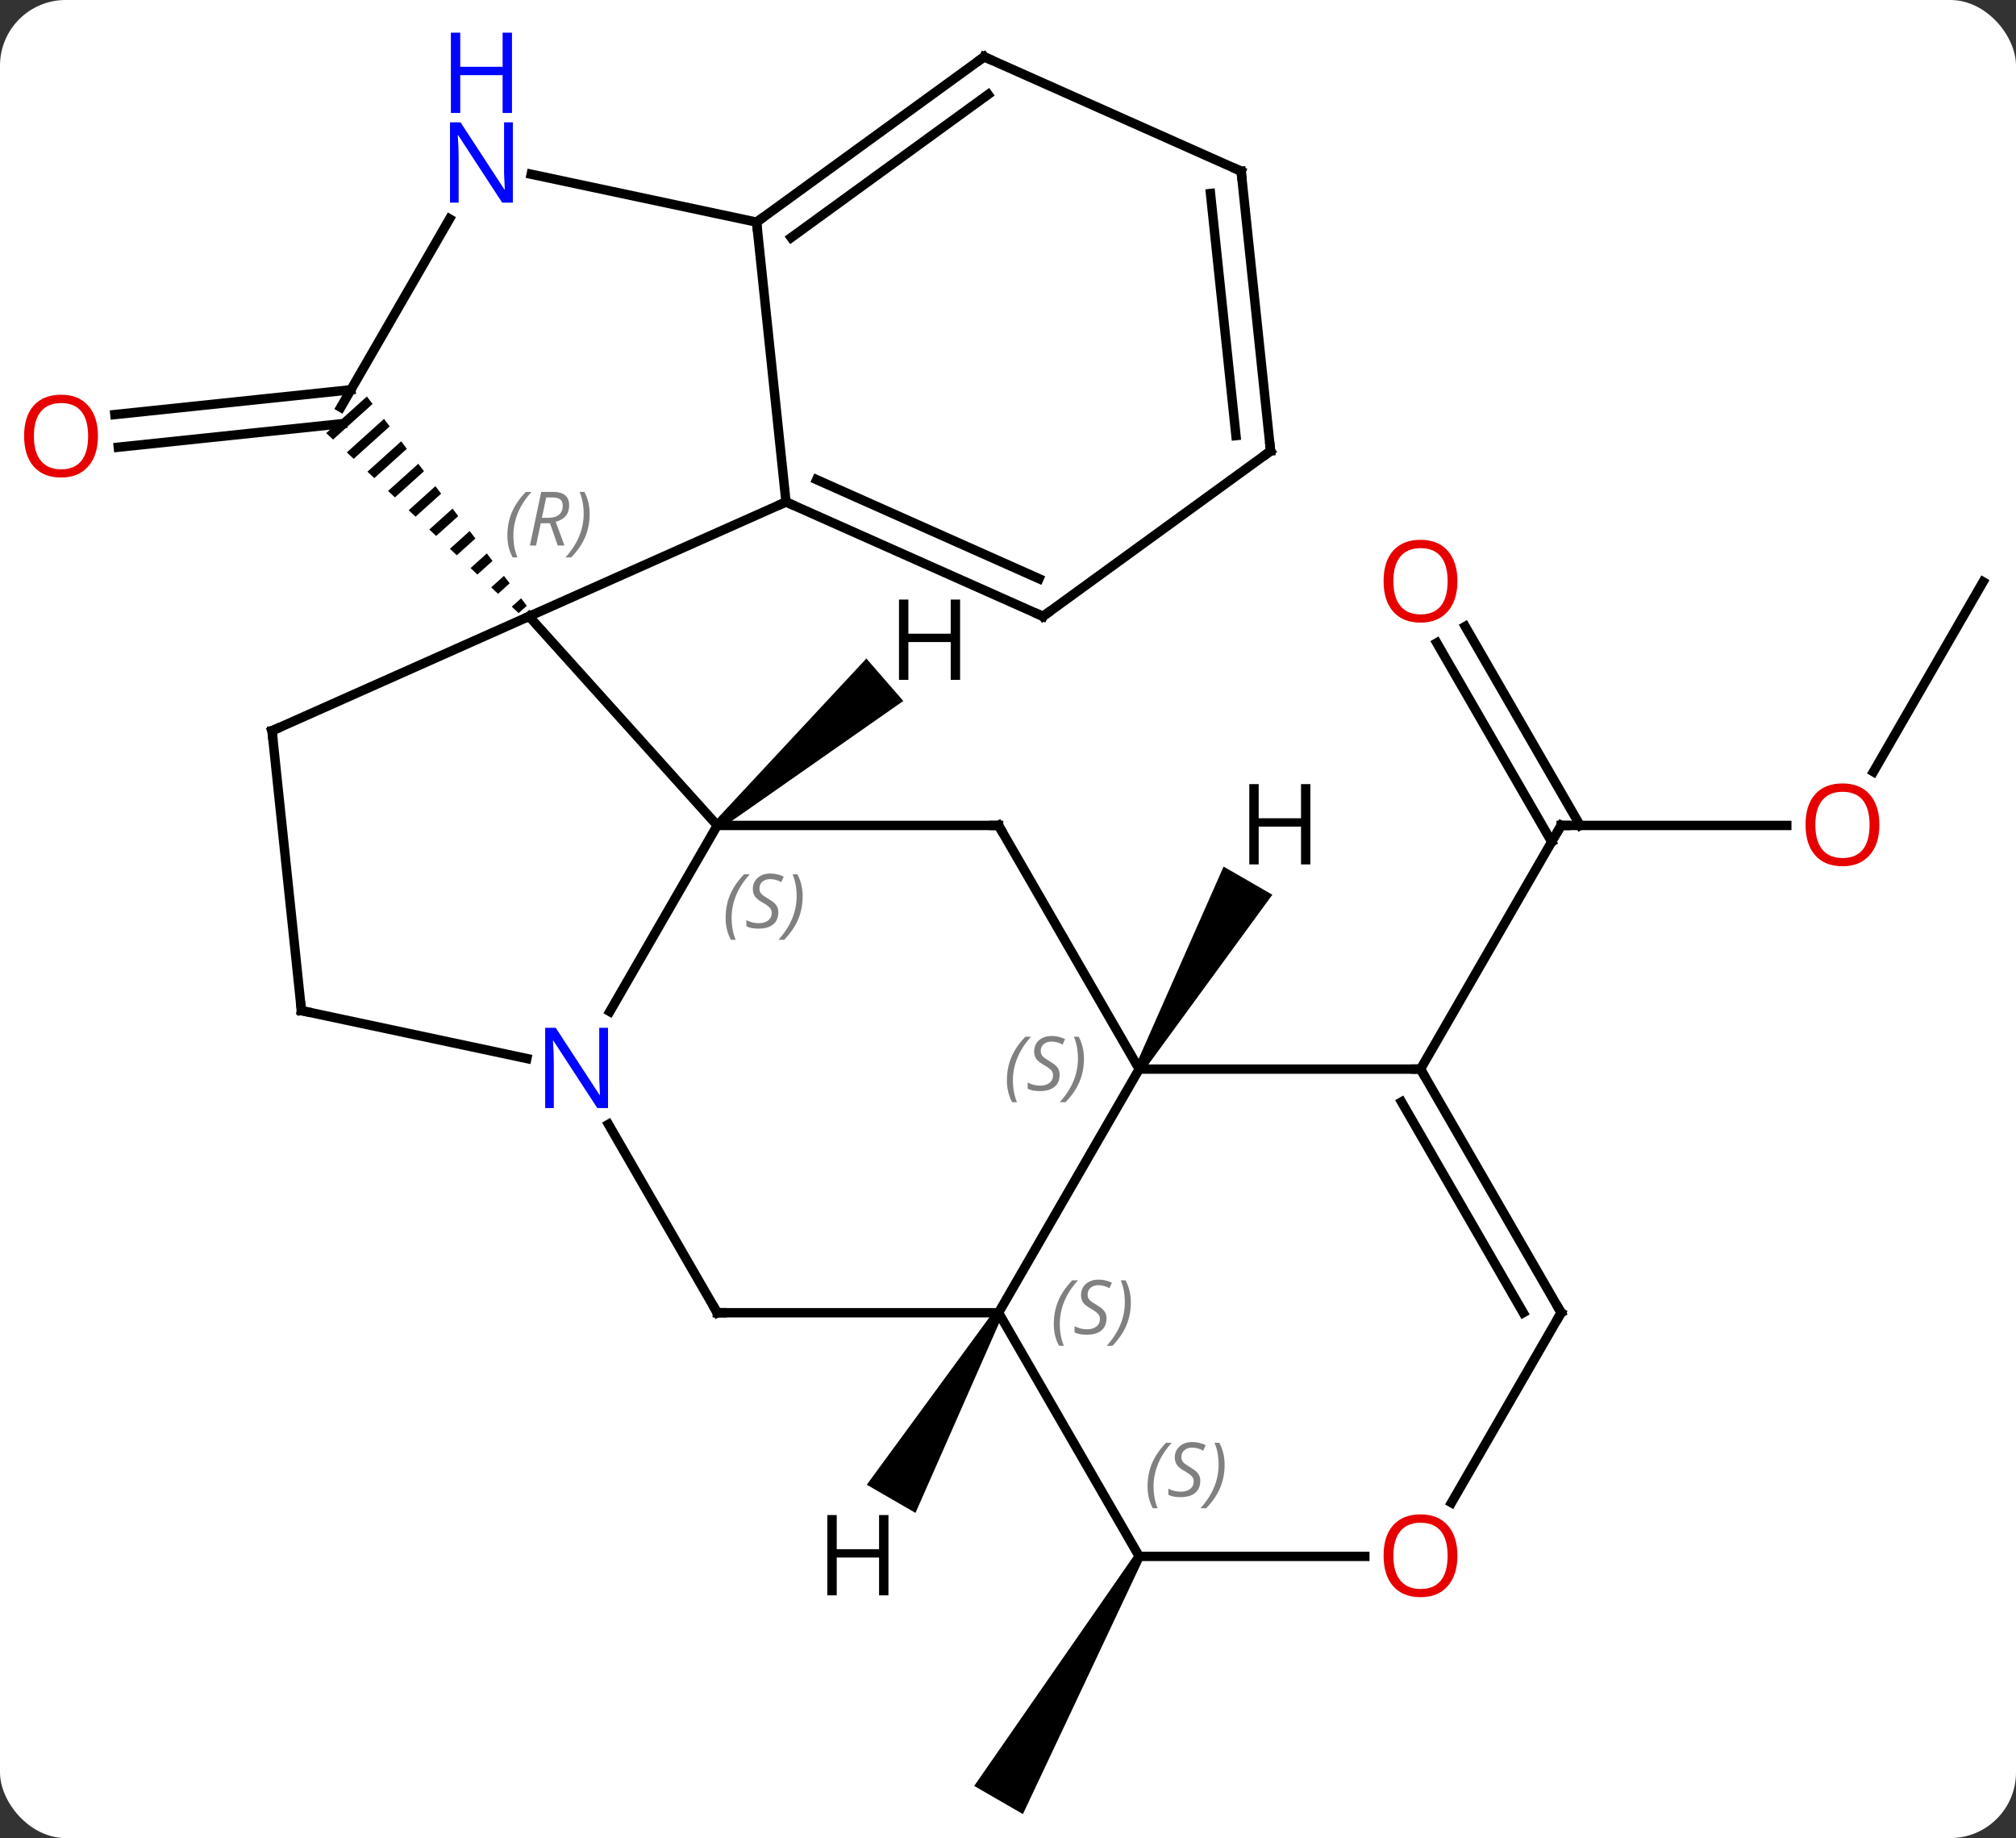 <svg width="215" viewBox="0 0 215 196" style="fill-opacity:1; color-rendering:auto; color-interpolation:auto; text-rendering:auto; stroke:black; stroke-linecap:square; stroke-miterlimit:10; shape-rendering:auto; stroke-opacity:1; fill:black; stroke-dasharray:none; font-weight:normal; stroke-width:1; font-family:'Open Sans'; font-style:normal; stroke-linejoin:miter; font-size:12; stroke-dashoffset:0; image-rendering:auto;" height="196" class="cas-substance-image" xmlns:xlink="http://www.w3.org/1999/xlink" xmlns="http://www.w3.org/2000/svg"><rect x="0" y="0" width="215" height="196" fill="#333333" stroke="none"/><svg class="cas-substance-single-component"><rect y="0" x="0" width="215" stroke="none" ry="7" rx="7" height="196" fill="white" class="cas-substance-group"/><svg y="0" x="0" width="215" viewBox="0 0 215 196" style="fill:black;" height="196" class="cas-substance-single-component-image"><svg><g><g transform="translate(109,99)" style="text-rendering:geometricPrecision; color-rendering:optimizeQuality; color-interpolation:linearRGB; stroke-linecap:butt; image-rendering:optimizeQuality;"><line y2="-53.826" y1="-51.313" x2="-72.474" x1="-96.383" style="fill:none;"/><line y2="-57.439" y1="-54.794" x2="-71.576" x1="-96.748" style="fill:none;"/><line y2="-10.98" y1="-10.98" x2="81.555" x1="57.492" style="fill:none;"/><line y2="-32.199" y1="-10.98" x2="47.261" x1="59.513" style="fill:none;"/><line y2="-30.449" y1="-9.23" x2="44.23" x1="56.482" style="fill:none;"/><line y2="15.003" y1="-10.98" x2="42.492" x1="57.492" style="fill:none;"/><line y2="-36.96" y1="-16.702" x2="102.492" x1="90.796" style="fill:none;"/><path style="stroke:none;" d="M12.059 66.713 L12.925 67.213 L0.09 94.443 L-5.106 91.443 Z"/><line y2="-10.98" y1="-33.273" x2="-32.508" x1="-52.581" style="fill:none;"/><line y2="-45.474" y1="-33.273" x2="-25.176" x1="-52.581" style="fill:none;"/><path style="stroke:none;" d="M-69.875 -56.721 L-74.213 -52.814 L-74.213 -52.814 L-73.48 -52.129 L-73.48 -52.129 L-69.266 -55.924 L-69.875 -56.721 ZM-68.048 -54.33 L-72.013 -50.758 L-72.013 -50.758 L-71.28 -50.073 L-71.28 -50.073 L-67.439 -53.533 L-67.439 -53.533 L-68.048 -54.33 ZM-66.22 -51.939 L-69.814 -48.702 L-69.814 -48.702 L-69.081 -48.017 L-69.081 -48.017 L-65.611 -51.142 L-66.22 -51.939 ZM-64.393 -49.548 L-67.615 -46.646 L-66.882 -45.961 L-63.784 -48.751 L-64.393 -49.548 ZM-62.565 -47.157 L-65.415 -44.59 L-64.682 -43.904 L-61.956 -46.36 L-62.565 -47.157 ZM-60.738 -44.766 L-63.216 -42.534 L-62.483 -41.848 L-60.129 -43.969 L-60.738 -44.766 ZM-58.91 -42.375 L-61.017 -40.478 L-61.017 -40.478 L-60.284 -39.792 L-60.284 -39.792 L-58.301 -41.578 L-58.301 -41.578 L-58.91 -42.375 ZM-57.083 -39.984 L-58.818 -38.422 L-58.084 -37.736 L-56.474 -39.187 L-57.083 -39.984 ZM-55.255 -37.593 L-56.618 -36.365 L-56.618 -36.365 L-55.885 -35.68 L-55.885 -35.68 L-54.646 -36.796 L-54.646 -36.796 L-55.255 -37.593 ZM-53.428 -35.202 L-54.419 -34.309 L-54.419 -34.309 L-53.686 -33.624 L-53.686 -33.624 L-52.819 -34.405 L-52.819 -34.405 L-53.428 -35.202 Z"/><line y2="-21.072" y1="-33.273" x2="-79.989" x1="-52.581" style="fill:none;"/><line y2="8.865" y1="-10.98" x2="-43.964" x1="-32.508" style="fill:none;"/><line y2="-10.98" y1="-10.98" x2="-2.508" x1="-32.508" style="fill:none;"/><line y2="-75.312" y1="-45.474" x2="-28.311" x1="-25.176" style="fill:none;"/><line y2="-33.273" y1="-45.474" x2="2.232" x1="-25.176" style="fill:none;"/><line y2="-37.292" y1="-47.85" x2="1.809" x1="-21.907" style="fill:none;"/><line y2="-75.661" y1="-55.566" x2="-61.056" x1="-72.657" style="fill:none;"/><line y2="8.766" y1="-21.072" x2="-76.854" x1="-79.989" style="fill:none;"/><line y2="8.766" y1="13.875" x2="-76.854" x1="-52.816" style="fill:none;"/><line y2="40.983" y1="20.891" x2="-32.508" x1="-44.108" style="fill:none;"/><line y2="15.003" y1="-10.98" x2="12.492" x1="-2.508" style="fill:none;"/><line y2="-80.421" y1="-75.312" x2="-52.349" x1="-28.311" style="fill:none;"/><line y2="-92.943" y1="-75.312" x2="-4.041" x1="-28.311" style="fill:none;"/><line y2="-88.924" y1="-73.668" x2="-3.619" x1="-24.619" style="fill:none;"/><line y2="-50.907" y1="-33.273" x2="26.502" x1="2.232" style="fill:none;"/><line y2="40.983" y1="40.983" x2="-2.508" x1="-32.508" style="fill:none;"/><line y2="40.983" y1="15.003" x2="-2.508" x1="12.492" style="fill:none;"/><line y2="15.003" y1="15.003" x2="42.492" x1="12.492" style="fill:none;"/><line y2="-80.742" y1="-92.943" x2="23.364" x1="-4.041" style="fill:none;"/><line y2="-80.742" y1="-50.907" x2="23.364" x1="26.502" style="fill:none;"/><line y2="-78.366" y1="-52.55" x2="20.095" x1="22.81" style="fill:none;"/><line y2="66.963" y1="40.983" x2="12.492" x1="-2.508" style="fill:none;"/><line y2="40.983" y1="15.003" x2="57.492" x1="42.492" style="fill:none;"/><line y2="40.983" y1="18.503" x2="53.45" x1="40.471" style="fill:none;"/><line y2="66.963" y1="66.963" x2="36.554" x1="12.492" style="fill:none;"/><line y2="61.241" y1="40.983" x2="45.795" x1="57.492" style="fill:none;"/><path style="stroke:none;" d="M-32.18 -10.603 L-32.836 -11.357 L-16.602 -28.78 L-12.666 -24.252 Z"/><path style="stroke:none;" d="M12.925 15.253 L12.059 14.753 L21.494 -6.592 L26.691 -3.592 Z"/><path style="stroke:none;" d="M-2.941 40.733 L-2.075 41.233 L-11.366 62.325 L-16.562 59.325 Z"/></g><g transform="translate(109,99)" style="fill:rgb(230,0,0); text-rendering:geometricPrecision; color-rendering:optimizeQuality; image-rendering:optimizeQuality; font-family:'Open Sans'; stroke:rgb(230,0,0); color-interpolation:linearRGB;"><path style="stroke:none;" d="M-98.555 -52.501 Q-98.555 -50.439 -99.594 -49.259 Q-100.633 -48.079 -102.476 -48.079 Q-104.367 -48.079 -105.398 -49.243 Q-106.43 -50.408 -106.43 -52.517 Q-106.43 -54.611 -105.398 -55.759 Q-104.367 -56.908 -102.476 -56.908 Q-100.617 -56.908 -99.586 -55.736 Q-98.555 -54.564 -98.555 -52.501 ZM-105.383 -52.501 Q-105.383 -50.767 -104.64 -49.861 Q-103.898 -48.954 -102.476 -48.954 Q-101.055 -48.954 -100.328 -49.853 Q-99.601 -50.751 -99.601 -52.501 Q-99.601 -54.236 -100.328 -55.126 Q-101.055 -56.017 -102.476 -56.017 Q-103.898 -56.017 -104.64 -55.118 Q-105.383 -54.22 -105.383 -52.501 Z"/></g><g transform="translate(109,99)" style="stroke-linecap:butt; text-rendering:geometricPrecision; color-rendering:optimizeQuality; image-rendering:optimizeQuality; font-family:'Open Sans'; color-interpolation:linearRGB; stroke-miterlimit:5;"><path style="fill:none;" d="M57.992 -10.98 L57.492 -10.98 L57.242 -10.547"/><path style="fill:rgb(230,0,0); stroke:none;" d="M91.43 -11.05 Q91.43 -8.988 90.39 -7.808 Q89.351 -6.628 87.508 -6.628 Q85.617 -6.628 84.586 -7.793 Q83.555 -8.957 83.555 -11.066 Q83.555 -13.16 84.586 -14.308 Q85.617 -15.457 87.508 -15.457 Q89.367 -15.457 90.398 -14.285 Q91.43 -13.113 91.43 -11.05 ZM84.601 -11.05 Q84.601 -9.316 85.344 -8.41 Q86.086 -7.503 87.508 -7.503 Q88.93 -7.503 89.656 -8.402 Q90.383 -9.3 90.383 -11.05 Q90.383 -12.785 89.656 -13.675 Q88.93 -14.566 87.508 -14.566 Q86.086 -14.566 85.344 -13.668 Q84.601 -12.769 84.601 -11.05 Z"/><path style="fill:rgb(230,0,0); stroke:none;" d="M46.429 -37.03 Q46.429 -34.968 45.39 -33.788 Q44.351 -32.608 42.508 -32.608 Q40.617 -32.608 39.586 -33.773 Q38.554 -34.937 38.554 -37.046 Q38.554 -39.14 39.586 -40.288 Q40.617 -41.437 42.508 -41.437 Q44.367 -41.437 45.398 -40.265 Q46.429 -39.093 46.429 -37.03 ZM39.601 -37.03 Q39.601 -35.296 40.344 -34.39 Q41.086 -33.483 42.508 -33.483 Q43.929 -33.483 44.656 -34.382 Q45.383 -35.28 45.383 -37.03 Q45.383 -38.765 44.656 -39.655 Q43.929 -40.546 42.508 -40.546 Q41.086 -40.546 40.344 -39.648 Q39.601 -38.749 39.601 -37.03 Z"/></g><g transform="translate(109,99)" style="stroke-linecap:butt; font-size:8.4px; fill:gray; text-rendering:geometricPrecision; image-rendering:optimizeQuality; color-rendering:optimizeQuality; font-family:'Open Sans'; font-style:italic; stroke:gray; color-interpolation:linearRGB; stroke-miterlimit:5;"><path style="stroke:none;" d="M-54.891 -41.891 Q-54.891 -43.219 -54.422 -44.344 Q-53.953 -45.469 -52.922 -46.547 L-52.313 -46.547 Q-53.282 -45.484 -53.766 -44.312 Q-54.25 -43.141 -54.25 -41.906 Q-54.25 -40.578 -53.813 -39.562 L-54.328 -39.562 Q-54.891 -40.594 -54.891 -41.891 ZM-51.331 -43.203 L-51.831 -40.828 L-52.487 -40.828 L-51.284 -46.547 L-50.034 -46.547 Q-48.3 -46.547 -48.3 -45.109 Q-48.3 -43.75 -49.737 -43.359 L-48.8 -40.828 L-49.518 -40.828 L-50.346 -43.203 L-51.331 -43.203 ZM-50.753 -45.953 Q-51.143 -44.031 -51.206 -43.781 L-50.55 -43.781 Q-49.8 -43.781 -49.393 -44.109 Q-48.987 -44.437 -48.987 -45.062 Q-48.987 -45.531 -49.245 -45.742 Q-49.503 -45.953 -50.096 -45.953 L-50.753 -45.953 ZM-46.114 -44.203 Q-46.114 -42.875 -46.59 -41.742 Q-47.067 -40.609 -48.082 -39.562 L-48.692 -39.562 Q-46.754 -41.719 -46.754 -44.203 Q-46.754 -45.531 -47.192 -46.547 L-46.676 -46.547 Q-46.114 -45.484 -46.114 -44.203 Z"/><path style="stroke:none;" d="M-31.616 -1.117 Q-31.616 -2.445 -31.148 -3.57 Q-30.679 -4.695 -29.648 -5.773 L-29.038 -5.773 Q-30.007 -4.71 -30.491 -3.539 Q-30.976 -2.367 -30.976 -1.132 Q-30.976 0.196 -30.538 1.211 L-31.054 1.211 Q-31.616 0.18 -31.616 -1.117 ZM-25.994 -1.71 Q-25.994 -0.882 -26.541 -0.429 Q-27.088 0.024 -28.088 0.024 Q-28.494 0.024 -28.806 -0.031 Q-29.119 -0.086 -29.4 -0.226 L-29.4 -0.882 Q-28.775 -0.554 -28.072 -0.554 Q-27.447 -0.554 -27.072 -0.851 Q-26.697 -1.148 -26.697 -1.664 Q-26.697 -1.976 -26.9 -2.203 Q-27.103 -2.429 -27.666 -2.757 Q-28.259 -3.086 -28.486 -3.414 Q-28.713 -3.742 -28.713 -4.195 Q-28.713 -4.929 -28.197 -5.39 Q-27.681 -5.851 -26.838 -5.851 Q-26.463 -5.851 -26.127 -5.773 Q-25.791 -5.695 -25.416 -5.523 L-25.681 -4.929 Q-25.931 -5.085 -26.252 -5.171 Q-26.572 -5.257 -26.838 -5.257 Q-27.369 -5.257 -27.689 -4.984 Q-28.009 -4.71 -28.009 -4.242 Q-28.009 -4.039 -27.939 -3.89 Q-27.869 -3.742 -27.728 -3.609 Q-27.588 -3.476 -27.166 -3.226 Q-26.603 -2.882 -26.4 -2.687 Q-26.197 -2.492 -26.095 -2.257 Q-25.994 -2.023 -25.994 -1.71 ZM-23.399 -3.429 Q-23.399 -2.101 -23.876 -0.968 Q-24.352 0.165 -25.368 1.211 L-25.977 1.211 Q-24.04 -0.945 -24.04 -3.429 Q-24.04 -4.757 -24.477 -5.773 L-23.962 -5.773 Q-23.399 -4.71 -23.399 -3.429 Z"/><path style="fill:none; stroke:black;" d="M-24.719 -45.271 L-25.176 -45.474 L-25.633 -45.271"/><path style="fill:none; stroke:black;" d="M-79.532 -21.275 L-79.989 -21.072 L-79.937 -20.575"/></g><g transform="translate(109,99)" style="stroke-linecap:butt; fill:rgb(0,5,255); text-rendering:geometricPrecision; color-rendering:optimizeQuality; image-rendering:optimizeQuality; font-family:'Open Sans'; stroke:rgb(0,5,255); color-interpolation:linearRGB; stroke-miterlimit:5;"><path style="stroke:none;" d="M-44.156 19.159 L-45.297 19.159 L-49.985 11.972 L-50.031 11.972 Q-49.938 13.237 -49.938 14.284 L-49.938 19.159 L-50.86 19.159 L-50.86 10.597 L-49.735 10.597 L-45.063 17.753 L-45.016 17.753 Q-45.016 17.597 -45.063 16.737 Q-45.11 15.878 -45.094 15.503 L-45.094 10.597 L-44.156 10.597 L-44.156 19.159 Z"/><path style="fill:none; stroke:black;" d="M-3.008 -10.98 L-2.508 -10.98 L-2.258 -10.547"/><path style="fill:none; stroke:black;" d="M-27.907 -75.606 L-28.311 -75.312 L-28.259 -74.815"/><path style="fill:none; stroke:black;" d="M1.775 -33.476 L2.232 -33.273 L2.636 -33.567"/><path style="stroke:none;" d="M-54.305 -77.393 L-55.446 -77.393 L-60.134 -84.58 L-60.18 -84.58 Q-60.087 -83.315 -60.087 -82.268 L-60.087 -77.393 L-61.009 -77.393 L-61.009 -85.955 L-59.884 -85.955 L-55.212 -78.799 L-55.165 -78.799 Q-55.165 -78.955 -55.212 -79.815 Q-55.259 -80.674 -55.243 -81.049 L-55.243 -85.955 L-54.305 -85.955 L-54.305 -77.393 Z"/><path style="stroke:none;" d="M-54.399 -86.955 L-55.399 -86.955 L-55.399 -90.987 L-59.915 -90.987 L-59.915 -86.955 L-60.915 -86.955 L-60.915 -95.518 L-59.915 -95.518 L-59.915 -91.877 L-55.399 -91.877 L-55.399 -95.518 L-54.399 -95.518 L-54.399 -86.955 Z"/><path style="fill:none; stroke:black;" d="M-76.906 8.269 L-76.854 8.766 L-76.365 8.87"/><path style="fill:none; stroke:black;" d="M-32.758 40.55 L-32.508 40.983 L-32.008 40.983"/></g><g transform="translate(109,99)" style="stroke-linecap:butt; font-size:8.4px; fill:gray; text-rendering:geometricPrecision; image-rendering:optimizeQuality; color-rendering:optimizeQuality; font-family:'Open Sans'; font-style:italic; stroke:gray; color-interpolation:linearRGB; stroke-miterlimit:5;"><path style="stroke:none;" d="M-1.617 16.206 Q-1.617 14.878 -1.148 13.753 Q-0.679 12.628 0.352 11.55 L0.962 11.55 Q-0.007 12.612 -0.491 13.784 Q-0.976 14.956 -0.976 16.19 Q-0.976 17.518 -0.538 18.534 L-1.054 18.534 Q-1.617 17.503 -1.617 16.206 ZM4.006 15.612 Q4.006 16.44 3.459 16.893 Q2.912 17.346 1.912 17.346 Q1.506 17.346 1.194 17.292 Q0.881 17.237 0.6 17.096 L0.6 16.44 Q1.225 16.768 1.928 16.768 Q2.553 16.768 2.928 16.471 Q3.303 16.175 3.303 15.659 Q3.303 15.347 3.1 15.12 Q2.897 14.893 2.334 14.565 Q1.74 14.237 1.514 13.909 Q1.287 13.581 1.287 13.128 Q1.287 12.393 1.803 11.932 Q2.318 11.472 3.162 11.472 Q3.537 11.472 3.873 11.55 Q4.209 11.628 4.584 11.8 L4.319 12.393 Q4.069 12.237 3.748 12.151 Q3.428 12.065 3.162 12.065 Q2.631 12.065 2.311 12.339 Q1.99 12.612 1.99 13.081 Q1.99 13.284 2.061 13.432 Q2.131 13.581 2.272 13.714 Q2.412 13.847 2.834 14.097 Q3.397 14.44 3.6 14.636 Q3.803 14.831 3.905 15.065 Q4.006 15.3 4.006 15.612 ZM6.601 13.893 Q6.601 15.222 6.124 16.354 Q5.647 17.487 4.632 18.534 L4.022 18.534 Q5.96 16.378 5.96 13.893 Q5.96 12.565 5.522 11.55 L6.038 11.55 Q6.601 12.612 6.601 13.893 Z"/><path style="fill:none; stroke:black;" d="M-4.446 -92.649 L-4.041 -92.943 L-3.584 -92.74"/><path style="fill:none; stroke:black;" d="M26.098 -50.613 L26.502 -50.907 L26.45 -51.404"/><path style="stroke:none;" d="M3.384 42.186 Q3.384 40.858 3.852 39.733 Q4.321 38.608 5.352 37.53 L5.962 37.53 Q4.993 38.592 4.508 39.764 Q4.024 40.936 4.024 42.17 Q4.024 43.499 4.462 44.514 L3.946 44.514 Q3.384 43.483 3.384 42.186 ZM9.006 41.592 Q9.006 42.42 8.459 42.874 Q7.912 43.327 6.912 43.327 Q6.506 43.327 6.194 43.272 Q5.881 43.217 5.6 43.077 L5.6 42.42 Q6.225 42.749 6.928 42.749 Q7.553 42.749 7.928 42.452 Q8.303 42.155 8.303 41.639 Q8.303 41.327 8.1 41.1 Q7.897 40.874 7.334 40.545 Q6.74 40.217 6.514 39.889 Q6.287 39.561 6.287 39.108 Q6.287 38.374 6.803 37.913 Q7.319 37.452 8.162 37.452 Q8.537 37.452 8.873 37.53 Q9.209 37.608 9.584 37.78 L9.319 38.374 Q9.069 38.217 8.748 38.131 Q8.428 38.045 8.162 38.045 Q7.631 38.045 7.311 38.319 Q6.99 38.592 6.99 39.061 Q6.99 39.264 7.061 39.413 Q7.131 39.561 7.272 39.694 Q7.412 39.827 7.834 40.077 Q8.397 40.42 8.6 40.616 Q8.803 40.811 8.905 41.045 Q9.006 41.28 9.006 41.592 ZM11.601 39.874 Q11.601 41.202 11.124 42.335 Q10.647 43.467 9.632 44.514 L9.022 44.514 Q10.96 42.358 10.96 39.874 Q10.96 38.545 10.522 37.53 L11.038 37.53 Q11.601 38.592 11.601 39.874 Z"/><path style="fill:none; stroke:black;" d="M42.742 15.436 L42.492 15.003 L41.992 15.003"/><path style="fill:none; stroke:black;" d="M22.907 -80.945 L23.364 -80.742 L23.416 -80.245"/><path style="stroke:none;" d="M13.384 59.506 Q13.384 58.178 13.852 57.053 Q14.321 55.928 15.352 54.85 L15.962 54.85 Q14.993 55.912 14.509 57.084 Q14.024 58.256 14.024 59.49 Q14.024 60.818 14.462 61.834 L13.946 61.834 Q13.384 60.803 13.384 59.506 ZM19.006 58.912 Q19.006 59.74 18.459 60.193 Q17.912 60.647 16.912 60.647 Q16.506 60.647 16.194 60.592 Q15.881 60.537 15.6 60.397 L15.6 59.74 Q16.225 60.068 16.928 60.068 Q17.553 60.068 17.928 59.772 Q18.303 59.475 18.303 58.959 Q18.303 58.647 18.1 58.42 Q17.897 58.193 17.334 57.865 Q16.741 57.537 16.514 57.209 Q16.287 56.881 16.287 56.428 Q16.287 55.693 16.803 55.233 Q17.319 54.772 18.162 54.772 Q18.537 54.772 18.873 54.85 Q19.209 54.928 19.584 55.1 L19.319 55.693 Q19.069 55.537 18.748 55.451 Q18.428 55.365 18.162 55.365 Q17.631 55.365 17.311 55.639 Q16.991 55.912 16.991 56.381 Q16.991 56.584 17.061 56.733 Q17.131 56.881 17.272 57.014 Q17.412 57.147 17.834 57.397 Q18.397 57.74 18.6 57.936 Q18.803 58.131 18.905 58.365 Q19.006 58.6 19.006 58.912 ZM21.601 57.193 Q21.601 58.522 21.124 59.654 Q20.648 60.787 19.632 61.834 L19.023 61.834 Q20.96 59.678 20.96 57.193 Q20.96 55.865 20.523 54.85 L21.038 54.85 Q21.601 55.912 21.601 57.193 Z"/><path style="fill:none; stroke:black;" d="M57.242 40.55 L57.492 40.983 L57.242 41.416"/></g><g transform="translate(109,99)" style="stroke-linecap:butt; fill:rgb(230,0,0); text-rendering:geometricPrecision; color-rendering:optimizeQuality; image-rendering:optimizeQuality; font-family:'Open Sans'; stroke:rgb(230,0,0); color-interpolation:linearRGB; stroke-miterlimit:5;"><path style="stroke:none;" d="M46.429 66.893 Q46.429 68.955 45.39 70.135 Q44.351 71.315 42.508 71.315 Q40.617 71.315 39.586 70.15 Q38.554 68.986 38.554 66.877 Q38.554 64.783 39.586 63.635 Q40.617 62.486 42.508 62.486 Q44.367 62.486 45.398 63.658 Q46.429 64.83 46.429 66.893 ZM39.601 66.893 Q39.601 68.627 40.344 69.533 Q41.086 70.44 42.508 70.44 Q43.929 70.44 44.656 69.541 Q45.383 68.643 45.383 66.893 Q45.383 65.158 44.656 64.268 Q43.929 63.377 42.508 63.377 Q41.086 63.377 40.344 64.275 Q39.601 65.174 39.601 66.893 Z"/><path style="fill:black; stroke:none;" d="M-6.609 -26.504 L-7.609 -26.504 L-7.609 -30.535 L-12.125 -30.535 L-12.125 -26.504 L-13.125 -26.504 L-13.125 -35.066 L-12.125 -35.066 L-12.125 -31.426 L-7.609 -31.426 L-7.609 -35.066 L-6.609 -35.066 L-6.609 -26.504 Z"/><path style="fill:black; stroke:none;" d="M30.75 -6.824 L29.75 -6.824 L29.75 -10.855 L25.234 -10.855 L25.234 -6.824 L24.234 -6.824 L24.234 -15.386 L25.234 -15.386 L25.234 -11.746 L29.75 -11.746 L29.75 -15.386 L30.75 -15.386 L30.75 -6.824 Z"/><path style="fill:black; stroke:none;" d="M-14.25 71.119 L-15.25 71.119 L-15.25 67.088 L-19.766 67.088 L-19.766 71.119 L-20.766 71.119 L-20.766 62.557 L-19.766 62.557 L-19.766 66.197 L-15.25 66.197 L-15.25 62.557 L-14.25 62.557 L-14.25 71.119 Z"/></g></g></svg></svg></svg></svg>